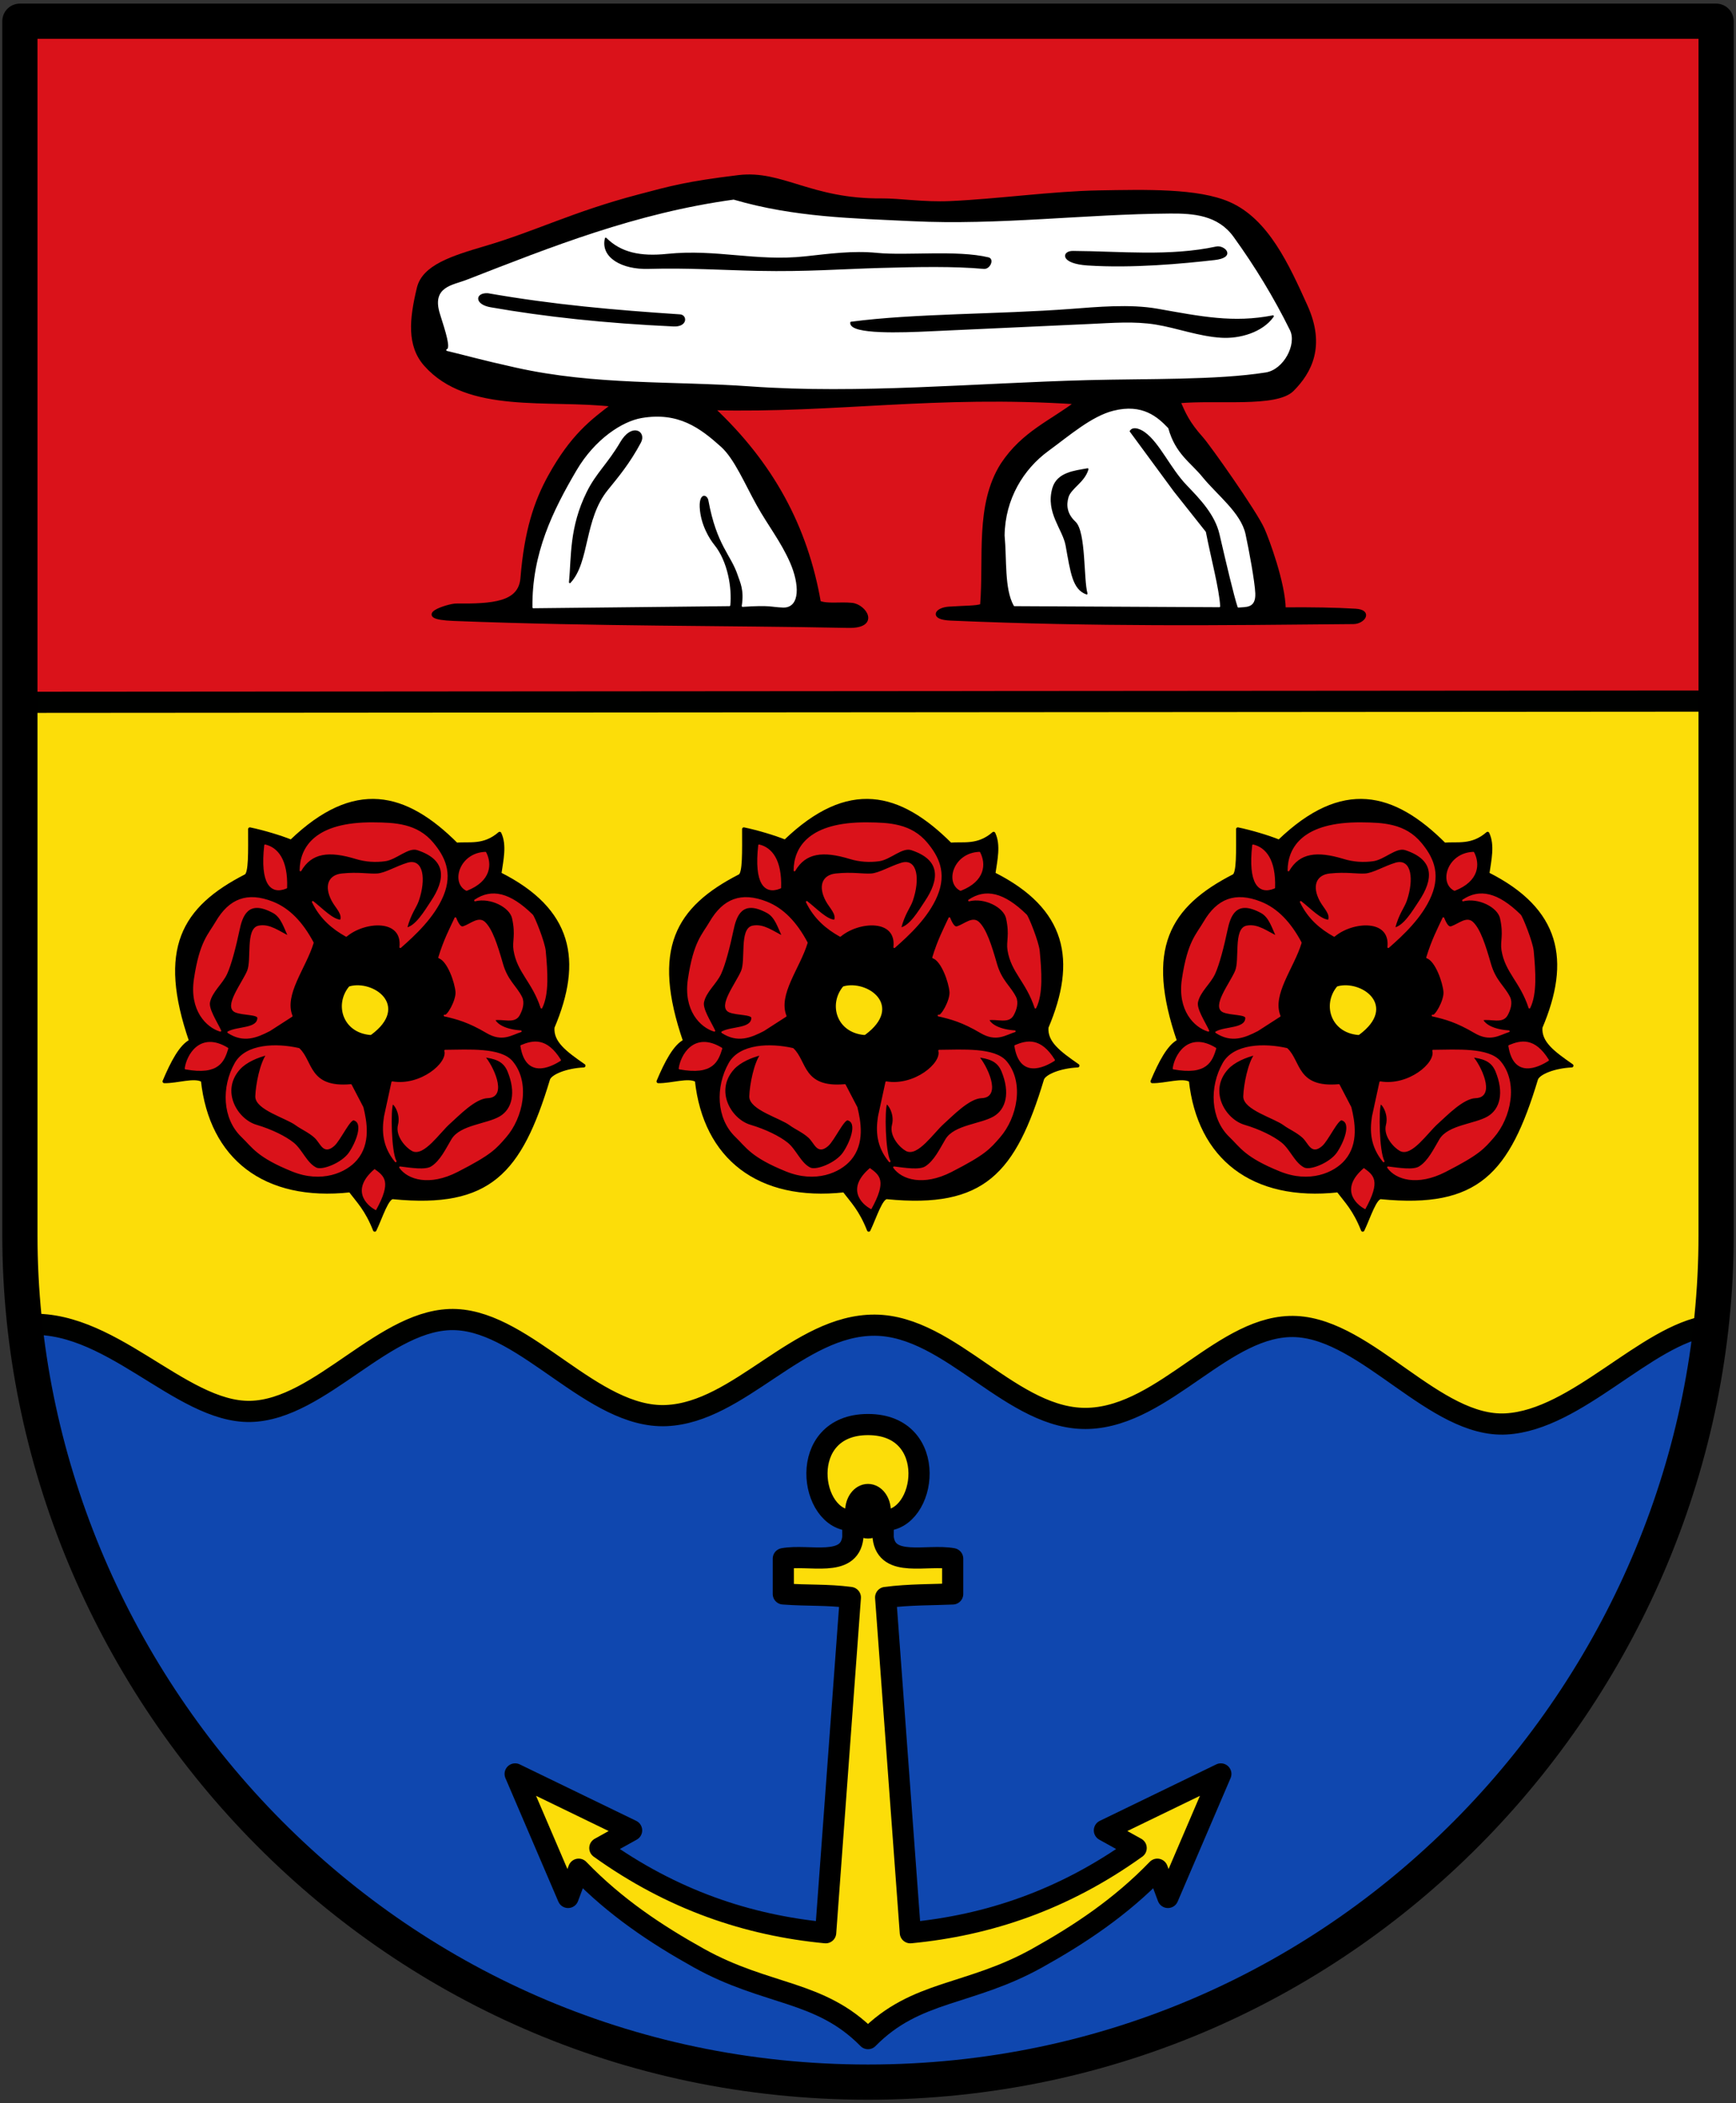 <svg xmlns="http://www.w3.org/2000/svg" viewBox="0 0 461.25 558.75" height="596" width="492">
    <rect x="0" y="0" width="461.25" height="558.75" fill="#333333" stroke="none"/>
    <path d="m5.285 5.632 448.818-.322v180.937h-450Z" style="fill:#da121a;stroke:none;stroke-width:.938px;stroke-linecap:butt;stroke-linejoin:miter;stroke-opacity:1"/>
    <path d="M454.103 352.185c-16.86 2.458-35.045 25.015-53.93 26.085-18.885 1.07-36.848-24.956-55.795-25.865-18.947-.91-34.728 23.56-55.056 24.387-20.328.827-36.563-24.657-56.904-24.757-20.341-.1-35.965 23.195-55.425 24.018-19.46.823-37.045-24.647-55.796-25.496-18.75-.85-35.931 24.003-54.686 24.387-18.755.385-39.695-25.4-62.408-22.76C26 472.21 114.52 551.865 230.625 553.119c116.106 1.254 219.61-100.487 223.478-200.933Z" style="fill:#0f47af;stroke:none;stroke-width:.938px;stroke-linecap:butt;stroke-linejoin:miter;stroke-opacity:1"/>
    <path style="fill:#fcdd09;stroke:#000100;stroke-width:5.625;stroke-linecap:butt;stroke-linejoin:miter;stroke-miterlimit:4;stroke-dasharray:none;stroke-opacity:1" d="m5.285 186.57 448.818-.323v165.938c-16.86 2.458-35.045 25.015-53.93 26.085-18.885 1.07-36.848-24.956-55.795-25.865-18.947-.91-34.728 23.56-55.056 24.387-20.328.827-36.563-24.657-56.904-24.757-20.341-.1-35.965 23.195-55.425 24.018-19.46.823-37.045-24.647-55.796-25.496-18.75-.85-35.931 24.003-54.686 24.387-18.755.385-37.82-25.587-60.533-22.947Z"/>
    <path style="fill:#fcdd09;stroke:#000;stroke-width:5.625;stroke-linecap:round;stroke-linejoin:round;stroke-miterlimit:4;stroke-dasharray:none;stroke-opacity:1" d="M185.655 520.158c-11.231-6.257-22.145-13.483-31.905-23.598l-2.812 7.5-14.063-32.813 30.938 15-8.438 4.688c19.257 13.811 39.35 20.522 60 22.5l6.563-89.063c-6.232-.82-11.025-.445-17.813-.937v-9.375c6.845-1.24 17.516 2.534 18.47-5.625l-.017-4.533c-11.602.366-15.12-25.467 4.047-25.467 19.168 0 15.65 25.833 4.047 25.467l-.015 4.533c.953 8.16 11.623 4.385 18.468 5.625v9.375c-4.96.231-11.58.117-17.813.937l6.563 89.063c20.65-1.978 40.743-8.689 60-22.5l-8.438-4.688 30.938-15-14.063 32.813-2.812-7.5c-9.76 10.115-20.674 17.34-31.905 23.598-18.16 10.116-32.211 8.41-44.97 21.402-12.759-12.993-26.81-11.286-44.97-21.402z"/>
    <ellipse style="opacity:1;fill:#000;fill-opacity:1;stroke:#000;stroke-width:5.625;stroke-linecap:round;stroke-linejoin:round;stroke-miterlimit:4;stroke-dasharray:none;stroke-dashoffset:0;stroke-opacity:1" cx="230.625" cy="401.46" rx="3.266" ry="4.442"/>
    <path style="fill:#000;stroke:#000;stroke-width:.938;stroke-linecap:round;stroke-linejoin:round;stroke-miterlimit:4;stroke-dasharray:none;stroke-opacity:1" d="M121.197 160.794c-1.994-.016-12.238 3.244-.554 3.695 38.887 1.502 71.739 1.179 104.755 1.847 8.035.163 4.358-5.394.923-5.727-3.174-.308-6.466.318-8.683-.554-3.486-20.067-12.557-36.825-28.267-51.546 32.947.8 58.96-4.037 96.718-1.57-6.698 5.157-14.169 7.992-19.769 16.443-6.828 10.766-4.393 24.74-5.45 37.504-1.603.547-4.093.43-8.776.74-3.164.209-4.998 2.532.555 2.77 38.997 1.678 71.47 1.256 106.971.924 2.536-.023 4.707-2.886.554-3.14-5.375-.33-11.4-.428-19.03-.37-.08-6.877-4.422-18.555-5.634-21.247-2.074-4.605-14.274-21.892-16.258-24.11-3.653-4.08-4.68-6.558-6.097-9.792 10.3-.94 25.93 1.148 30.207-3.14 4.72-4.734 8.368-11.618 3.603-22.17-4.888-10.822-10.308-22.814-20.431-27.254-8.31-3.645-22.104-3.256-34.626-3.046-12.12.203-26.914 2.282-39.504 2.839-7.023.31-13.36-.752-18.165-.712-18.877.16-26.502-7.598-38.032-6.191-13.943 1.7-17.946 2.872-26.713 5.191-17.262 4.567-26.994 9.667-40.537 13.653-8.819 2.596-16.352 4.976-17.736 10.716-2 8.289-2.663 15.23 1.847 20.323 11.277 12.73 32.582 8.715 49.883 10.715-5.726 4.302-10.945 8.283-16.812 18.845-3.87 6.967-6.39 14.812-7.39 27.159-.556 6.856-7.93 7.28-17.552 7.205z"/>
    <path style="fill:#fff;stroke:#fff;stroke-width:.469;stroke-linecap:round;stroke-linejoin:round;stroke-miterlimit:4;stroke-dasharray:none;stroke-opacity:1" d="m141.705 161.348 52.1-.554c.456-4.444-.625-11.553-4.25-15.981-1.114-1.363-3.655-5.284-3.88-10.07-.199-4.267 2.418-3.773 2.772-1.847 2.191 11.909 5.916 14.261 7.76 19.769.657 1.964 1.79 4.037 1.108 8.314 7.525-.499 7.326.053 10.716.184 4.36.17 4.152-5.965 1.663-11.639-2.429-5.535-5.84-9.795-8.816-15.127-3.181-5.7-5.959-12.386-9.475-15.542-5.488-4.925-11.174-9.224-20.877-7.575-4.998.85-12.254 5.454-17.182 13.857-6.235 10.63-11.814 21.942-11.64 36.211zM295.88 109.34c-5.725 1.449-11.427 6.425-17.274 10.716-6.43 4.72-11.306 12.53-11.454 22.17.61 6.418-.083 14.102 2.401 18.568l54.41.277c-.224-4.482-2.525-13.117-3.788-19.676l-8.498-10.716-11.824-16.073c.764-1.785 3-1.037 4.434 0 4.11 2.971 6.757 9.54 11.27 14.226 3.461 3.594 7.46 7.751 8.683 13.025 1.862 8.026 3.818 16.327 4.804 19.306 2.055-.21 4.38.242 4.249-3.51-.105-3.01-1.71-11.665-2.587-15.704-1.221-5.626-7.54-10.322-11.454-15.15-3.006-3.708-7.15-6.079-9.053-12.932-2.76-2.887-6.7-6.454-14.318-4.527zM118.796 92.99c1.313-.4-.155-4.825-1.663-9.607-2.232-7.076 3.091-7.337 7.02-8.868 22.497-8.77 44.925-17.698 70.76-21.247 16.18 4.723 31.756 4.958 47.482 5.727 22.838 1.117 45.68-1.873 68.543-2.032 6.197-.043 12.55.444 16.628 6.097 5.705 7.909 10.672 16.062 14.965 24.757 1.773 3.591-1.625 10.168-6.282 10.9-13.116 2.063-31.474 1.614-47.297 2.032-29.863.79-60.75 3.737-89.604 1.663-20.385-1.465-41.092-.259-62.262-4.988-9.657-2.158-12.194-2.956-18.29-4.434z"/>
    <path style="fill:#000;stroke:#000;stroke-width:.469;stroke-linecap:round;stroke-linejoin:round;stroke-miterlimit:4;stroke-dasharray:none;stroke-opacity:1" d="M156.114 130.775c-4.632 9.387-4.05 16.94-4.703 23.907 5.088-5.487 3.514-16.805 9.929-24.69 2.816-3.463 5.848-7.09 8.753-12.542 1.432-2.688-2.133-4.935-5.095.13-3.321 5.68-6.44 8.242-8.884 13.195zM288.975 124.635c-3.322.606-7.967.988-9.145 5.095-1.837 6.402 2.73 10.746 3.527 15.154 1.311 7.244 1.821 11.535 5.356 12.803-1.066-3.683-.372-16.378-3.135-18.943-2.256-2.094-2.558-4.458-1.914-6.687.716-2.474 4.33-4.034 5.31-7.422zM226.137 85.704c16.65-2.222 39.135-1.958 58.265-3.396 7.086-.533 15.786-1.359 23.117-.061 11.613 2.056 20.153 3.822 30.707 1.759-2.903 4.122-8.938 5.785-13.717 5.487-6.045-.377-11.662-2.568-17.422-3.503-5.708-.926-11.551-.432-17.59-.155l-42.719 1.96c-6.739.309-20.913.893-20.641-2.09zM285.055 66.892c12.455.07 25.7 1.508 38.147-1.175 1.962-.424 5.106 2.499-.522 3.135-8.496.96-21.737 2.224-33.705 1.437-7.04-.463-6.685-3.412-3.92-3.397zM180.674 83.745c-17.42-1.16-33.33-2.526-51.08-5.618-3.168-.154-3.238 2.56.784 3.266 14.346 2.518 30.528 4.267 48.598 5.095 3.482.16 3.366-2.632 1.698-2.743zM160.948 63.365c3.948 3.93 9.169 5.05 16.33 4.311 13.084-1.35 23.525 2.07 36.71.653 6.375-.685 12.538-1.56 19.073-.914 7.824.772 21.193-.816 29.524 1.176 1.343.32.277 2.746-1.175 2.612-7.911-.728-17.582-.53-27.304-.26-10.423.287-19.675 1.046-32.66.783-9.33-.19-18.772-.83-29.132-.523-6.984.208-12.552-2.947-11.366-7.838z"/>
    <path d="M5.285 5.632v322.455c0 118.53 96.46 225.031 225.34 225.031s225.34-106.5 225.34-225.031V5.632Z" style="fill:none;stroke:#000;stroke-width:9.353;stroke-linecap:round;stroke-linejoin:round;stroke-miterlimit:4;stroke-dasharray:none;stroke-opacity:1"/>
    <path style="fill:#000;stroke:#000;stroke-width:.938px;stroke-linecap:round;stroke-linejoin:round;stroke-opacity:1" d="M174.907 287.281c2.09-4.977 4.442-9.474 7.055-10.712-8.413-24.436-2.123-35.306 14.631-43.895 1.21-.756 1.055-6.43 1.046-12.411 3.389.694 8.076 2.083 10.973 3.266 16.866-16.243 30.353-12.74 43.895.784 3.49-.293 7.345.725 11.496-2.874 1.46 3.084.535 6.963 0 10.712 19.027 9.562 21.632 23.047 14.11 40.76-.329 4.088 3.273 6.742 8.23 10.19-4.732.222-8.823 1.921-9.406 3.527-7.506 24.872-15.677 33.948-41.152 31.484-1.654-.344-3.31 5.167-4.964 8.622-2.177-5.504-4.355-7.563-6.532-10.45-22.776 2.496-36.975-8.81-39.192-29.264-2.147-1.337-6.778.333-10.19.261z"/>
    <path style="fill:#fcdd09;stroke:#fcdd09;stroke-width:.938;stroke-linecap:round;stroke-linejoin:round;stroke-miterlimit:4;stroke-dasharray:none;stroke-opacity:1" d="M224.289 262.46c5.81-1.599 15.2 4.684 5.356 12.018-6.895-.61-8.95-7.534-5.356-12.018z"/>
    <path style="fill:#da121a;stroke:#da121a;stroke-width:.469;stroke-linecap:round;stroke-linejoin:round;stroke-miterlimit:4;stroke-dasharray:none;stroke-opacity:1" d="M214.36 239.598c2.157 4.413 5.342 7.026 8.884 9.014 4.915-4.115 15.211-4.8 14.37 3.005 3.723-3.26 8.861-8.014 11.235-13.718 2.552-6.13.249-10.397-2.613-13.847-4.23-5.103-10.096-5.308-15.807-5.357-15.294-.13-19.296 6.46-19.335 12.542 2.852-4.883 7.53-5.47 14.763-3.266 2.585.787 5.16.928 7.681.589 2.982-.402 6.107-3.774 8.649-2.94 8.31 2.723 7.475 8.317 3.788 13.847-1.828 2.743-4.14 6.73-6.793 7.185 1.045-4.056 2.5-5.58 3.135-7.446 1.921-5.636 1.22-10.996-2.743-9.798-2.988.903-5.907 2.725-8.1 2.874-2.187.148-5.064-.467-9.406 0-3.432.369-4.475 3.154-2.482 6.924 1.004 1.898 2.992 3.57 2.22 5.356-2.216-.065-4.91-2.987-7.446-4.964zM207.306 235.81c.238-7.326-2.401-10.475-5.618-11.236-1.123 10.088 1.535 12.947 5.618 11.235zM208.743 269.906c-2.306-5.77 3.59-12.766 5.617-19.465-2.84-5.325-6.32-8.986-10.712-10.713-6.717-2.64-11.393-.756-14.893 5.226-2.041 3.489-4.256 5.201-5.748 15.154-1.232 8.218 3.223 12.65 6.793 13.717-1.267-2.642-3.402-5.81-2.962-7.697.662-2.84 3.307-4.854 4.53-7.457 1.16-2.47 2.43-7.494 3.266-11.496.808-3.874 2.354-8.603 9.275-4.834 2.267 1.234 2.992 4.15 4.18 6.532-2.644-1.192-5.17-3.348-8.099-2.743-3.316.684-1.586 8.88-2.874 11.888-1.402 3.275-6.286 9.447-3.266 10.712 1.97.826 6.043.5 6.01 1.699-.087 3.089-5.444 2.395-7.97 3.788 4.099 2.69 7.56 1.237 10.974-.522zM255.227 236.412c6.365-2.502 6.511-6.948 4.993-9.883-6.686.234-8.952 7.901-4.993 9.883zM191.675 278.533c-7.31-4.44-10.69 2.04-11.112 5.318 8.843 1.636 10.103-2.089 11.112-5.318zM227.577 294.194l-3.1-5.946c-11.374 1.03-10.274-6.333-13.835-9.602-5.97-1.351-13.998-1.17-16.83 3.875-3.534 6.294-3.257 14.562 1.746 19.358 2.918 2.798 4.068 5.35 13.4 9.118 7.706 3.11 14.131.365 16.989-3.014 3.627-4.289 2.546-10.06 1.63-13.79zm-12.396 16.176c-2.607-1.305-3.82-4.869-6.066-6.663-2.132-1.703-5.846-3.52-9.768-4.677-5.277-1.557-9.778-9.256-4.501-15.11 1.728-1.917 4.863-3.25 7.456-3.851-1.775 2.294-2.892 8.168-2.986 11.158-.105 3.383 8.006 5.569 10.632 7.521 1.37 1.02 3.465 1.896 5.023 3.33 1.693 1.558 2.216 4.5 4.896 2.209 1.624-1.388 4.244-7.198 5.402-6.886 2.984.803.645 6.394-1.151 8.95-1.936 2.753-7.203 4.886-8.937 4.019zM269.752 277.85c1.306 8.452 7.527 5.563 10.308 3.777-3.656-5.862-7.187-5.083-10.308-3.777zM235.485 287.506c7.511 1.263 15.008-4.988 14.05-8.39 6.213-.049 14.71-.659 17.747 2.954 4.643 5.525 2.778 14.74-1.777 19.962-2.657 3.047-3.836 4.516-12.796 9.1-7.397 3.786-13.017 2.02-15.166-1.025 2.908.36 6.722.982 8.37-.036 2.482-1.532 4.014-4.857 5.495-7.322 2.233-3.715 9.204-3.907 12.732-5.974 3.414-2 4.547-6.526 2.15-12.291-1.245-2.993-3.842-3.474-6.479-3.842 2.065 2.173 6.273 10.7 1 10.854-3.384.098-7.782 4.724-10.222 6.903-2.658 2.372-6.882 8.707-9.768 7.16-1.52-.813-4.344-3.796-3.597-6.692.834-3.233-1.497-6.23-1.756-5.648-.662 1.493-.515 12.732.907 15.293-3.332-4.073-3.45-8.078-2.87-11.875zM257.471 239.206c4.049-1.039 9.37 1.583 10.06 4.703 1.005 4.544.01 6.104.392 8.491.935 5.852 4.917 8.32 7.185 15.285 1.841-3.726 1.414-9.558.914-15.023-.216-2.363-2.903-9.053-3.396-9.537-5.996-5.874-10.761-6.89-15.155-3.92zM252.246 243.909c.975 2.425 1.615 2.562 2.22 2.351 1.937-.674 3.944-2.626 5.488-1.175 1.923 1.806 3.285 6.025 4.703 10.973 1.305 4.554 3.645 5.983 5.095 8.884.718 1.438.125 3.317-.654 4.703-1.21 2.153-4.18.741-6.532 1.176.6 1.507 3.04 2.878 7.055 3.135-2.598.818-4.916 2.68-9.014.261-4.85-2.863-7.897-3.673-11.235-4.442.7.584 3.307-3.944 3.135-6.27-.185-2.51-2.17-8.32-4.572-9.145 1.393-4.575 2.917-7.452 4.31-10.451z"/>
    <path d="M306.157 287.281c2.09-4.977 4.442-9.474 7.055-10.712-8.413-24.436-2.123-35.306 14.631-43.895 1.21-.756 1.055-6.43 1.046-12.411 3.389.694 8.076 2.083 10.973 3.266 16.866-16.243 30.353-12.74 43.895.784 3.49-.293 7.345.725 11.496-2.874 1.46 3.084.535 6.963 0 10.712 19.027 9.562 21.632 23.047 14.11 40.76-.329 4.088 3.273 6.742 8.23 10.19-4.732.222-8.823 1.921-9.406 3.527-7.506 24.872-15.677 33.948-41.152 31.484-1.654-.344-3.31 5.167-4.964 8.622-2.177-5.504-4.355-7.563-6.532-10.45-22.776 2.496-36.975-8.81-39.192-29.264-2.147-1.337-6.778.333-10.19.261z" style="fill:#000;stroke:#000;stroke-width:.938px;stroke-linecap:round;stroke-linejoin:round;stroke-opacity:1"/>
    <path d="M355.539 262.46c5.81-1.599 15.2 4.684 5.356 12.018-6.895-.61-8.95-7.534-5.356-12.018z" style="fill:#fcdd09;stroke:#fcdd09;stroke-width:.938;stroke-linecap:round;stroke-linejoin:round;stroke-miterlimit:4;stroke-dasharray:none;stroke-opacity:1"/>
    <path d="M345.61 239.598c2.157 4.413 5.342 7.026 8.884 9.014 4.915-4.115 15.211-4.8 14.37 3.005 3.723-3.26 8.861-8.014 11.235-13.718 2.552-6.13.249-10.397-2.613-13.847-4.23-5.103-10.096-5.308-15.807-5.357-15.294-.13-19.296 6.46-19.335 12.542 2.852-4.883 7.53-5.47 14.763-3.266 2.585.787 5.16.928 7.681.589 2.982-.402 6.107-3.774 8.649-2.94 8.31 2.723 7.475 8.317 3.788 13.847-1.828 2.743-4.14 6.73-6.793 7.185 1.045-4.056 2.5-5.58 3.135-7.446 1.921-5.636 1.22-10.996-2.743-9.798-2.988.903-5.907 2.725-8.1 2.874-2.187.148-5.064-.467-9.406 0-3.432.369-4.475 3.154-2.482 6.924 1.004 1.898 2.992 3.57 2.22 5.356-2.216-.065-4.91-2.987-7.446-4.964zM338.556 235.81c.238-7.326-2.401-10.475-5.618-11.236-1.123 10.088 1.535 12.947 5.618 11.235zM339.993 269.906c-2.306-5.77 3.59-12.766 5.617-19.465-2.84-5.325-6.32-8.986-10.712-10.713-6.717-2.64-11.393-.756-14.893 5.226-2.041 3.489-4.256 5.201-5.748 15.154-1.232 8.218 3.223 12.65 6.793 13.717-1.267-2.642-3.402-5.81-2.962-7.697.662-2.84 3.307-4.854 4.53-7.457 1.16-2.47 2.43-7.494 3.266-11.496.808-3.874 2.354-8.603 9.275-4.834 2.267 1.234 2.992 4.15 4.18 6.532-2.644-1.192-5.17-3.348-8.099-2.743-3.316.684-1.586 8.88-2.874 11.888-1.402 3.275-6.286 9.447-3.266 10.712 1.97.826 6.043.5 6.01 1.699-.087 3.089-5.444 2.395-7.97 3.788 4.099 2.69 7.56 1.237 10.974-.522zM386.477 236.412c6.365-2.502 6.511-6.948 4.993-9.883-6.686.234-8.952 7.901-4.993 9.883zM322.925 278.533c-7.31-4.44-10.69 2.04-11.112 5.318 8.843 1.636 10.103-2.089 11.112-5.318zM358.827 294.194l-3.1-5.946c-11.374 1.03-10.274-6.333-13.835-9.602-5.97-1.351-13.998-1.17-16.83 3.875-3.534 6.294-3.257 14.562 1.746 19.358 2.918 2.798 4.068 5.35 13.4 9.118 7.706 3.11 14.131.365 16.989-3.014 3.627-4.289 2.546-10.06 1.63-13.79zm-12.396 16.176c-2.607-1.305-3.82-4.869-6.066-6.663-2.132-1.703-5.846-3.52-9.768-4.677-5.277-1.557-9.778-9.256-4.501-15.11 1.728-1.917 4.863-3.25 7.456-3.851-1.775 2.294-2.892 8.168-2.986 11.158-.105 3.383 8.006 5.569 10.632 7.521 1.37 1.02 3.465 1.896 5.023 3.33 1.693 1.558 2.216 4.5 4.896 2.209 1.624-1.388 4.244-7.198 5.402-6.886 2.984.803.645 6.394-1.151 8.95-1.936 2.753-7.203 4.886-8.937 4.019zM401.002 277.85c1.306 8.452 7.527 5.563 10.308 3.777-3.656-5.862-7.187-5.083-10.308-3.777zM366.735 287.506c7.511 1.263 15.008-4.988 14.05-8.39 6.213-.049 14.71-.659 17.747 2.954 4.643 5.525 2.778 14.74-1.777 19.962-2.657 3.047-3.836 4.516-12.796 9.1-7.397 3.786-13.017 2.02-15.166-1.025 2.908.36 6.722.982 8.37-.036 2.482-1.532 4.014-4.857 5.495-7.322 2.233-3.715 9.204-3.907 12.732-5.974 3.414-2 4.547-6.526 2.15-12.291-1.245-2.993-3.842-3.474-6.479-3.842 2.065 2.173 6.273 10.7 1 10.854-3.384.098-7.782 4.724-10.222 6.903-2.658 2.372-6.882 8.707-9.768 7.16-1.52-.813-4.344-3.796-3.597-6.692.834-3.233-1.497-6.23-1.756-5.648-.662 1.493-.515 12.732.907 15.293-3.332-4.073-3.45-8.078-2.87-11.875zM388.721 239.206c4.049-1.039 9.37 1.583 10.06 4.703 1.005 4.544.01 6.104.392 8.491.935 5.852 4.917 8.32 7.185 15.285 1.841-3.726 1.414-9.558.914-15.023-.216-2.363-2.903-9.053-3.396-9.537-5.996-5.874-10.761-6.89-15.155-3.92zM383.496 243.909c.975 2.425 1.615 2.562 2.22 2.351 1.937-.674 3.944-2.626 5.488-1.175 1.923 1.806 3.285 6.025 4.703 10.973 1.305 4.554 3.645 5.983 5.095 8.884.718 1.438.125 3.317-.654 4.703-1.21 2.153-4.18.741-6.532 1.176.6 1.507 3.04 2.878 7.055 3.135-2.598.818-4.916 2.68-9.014.261-4.85-2.863-7.897-3.673-11.235-4.442.7.584 3.307-3.944 3.135-6.27-.185-2.51-2.17-8.32-4.572-9.145 1.393-4.575 2.917-7.452 4.31-10.451z" style="fill:#da121a;stroke:#da121a;stroke-width:.469;stroke-linecap:round;stroke-linejoin:round;stroke-miterlimit:4;stroke-dasharray:none;stroke-opacity:1"/>
    <path d="M43.657 287.281c2.09-4.977 4.442-9.474 7.055-10.712-8.413-24.436-2.123-35.306 14.631-43.895 1.21-.756 1.055-6.43 1.046-12.411 3.389.694 8.076 2.083 10.973 3.266 16.866-16.243 30.353-12.74 43.895.784 3.49-.293 7.345.725 11.496-2.874 1.46 3.084.535 6.963 0 10.712 19.027 9.562 21.632 23.047 14.11 40.76-.329 4.088 3.273 6.742 8.23 10.19-4.732.222-8.823 1.921-9.406 3.527-7.506 24.872-15.677 33.948-41.152 31.484-1.654-.344-3.31 5.167-4.964 8.622-2.177-5.504-4.355-7.563-6.532-10.45-22.776 2.496-36.975-8.81-39.192-29.264-2.147-1.337-6.778.333-10.19.261z" style="fill:#000;stroke:#000;stroke-width:.938px;stroke-linecap:round;stroke-linejoin:round;stroke-opacity:1"/>
    <path d="M93.039 262.46c5.81-1.599 15.2 4.684 5.356 12.018-6.895-.61-8.95-7.534-5.356-12.018z" style="fill:#fcdd09;stroke:#fcdd09;stroke-width:.938;stroke-linecap:round;stroke-linejoin:round;stroke-miterlimit:4;stroke-dasharray:none;stroke-opacity:1"/>
    <path d="M83.11 239.598c2.157 4.413 5.342 7.026 8.884 9.014 4.915-4.115 15.211-4.8 14.37 3.005 3.723-3.26 8.861-8.014 11.235-13.718 2.552-6.13.249-10.397-2.613-13.847-4.23-5.103-10.096-5.308-15.807-5.357-15.294-.13-19.296 6.46-19.335 12.542 2.852-4.883 7.53-5.47 14.763-3.266 2.585.787 5.16.928 7.681.589 2.982-.402 6.107-3.774 8.649-2.94 8.31 2.723 7.475 8.317 3.788 13.847-1.828 2.743-4.14 6.73-6.793 7.185 1.045-4.056 2.5-5.58 3.135-7.446 1.921-5.636 1.22-10.996-2.743-9.798-2.988.903-5.907 2.725-8.1 2.874-2.187.148-5.064-.467-9.406 0-3.432.369-4.475 3.154-2.482 6.924 1.004 1.898 2.992 3.57 2.22 5.356-2.216-.065-4.91-2.987-7.446-4.964zM76.056 235.81c.238-7.326-2.401-10.475-5.618-11.236-1.123 10.088 1.535 12.947 5.618 11.235zM77.493 269.906c-2.306-5.77 3.59-12.766 5.617-19.465-2.84-5.325-6.32-8.986-10.712-10.713-6.717-2.64-11.393-.756-14.893 5.226-2.041 3.489-4.256 5.201-5.748 15.154-1.232 8.218 3.223 12.65 6.793 13.717-1.267-2.642-3.402-5.81-2.962-7.697.662-2.84 3.307-4.854 4.53-7.457 1.16-2.47 2.43-7.494 3.266-11.496.808-3.874 2.354-8.603 9.275-4.834 2.267 1.234 2.992 4.15 4.18 6.532-2.644-1.192-5.17-3.348-8.099-2.743-3.316.684-1.586 8.88-2.874 11.888-1.402 3.275-6.286 9.447-3.266 10.712 1.97.826 6.043.5 6.01 1.699-.087 3.089-5.444 2.395-7.97 3.788 4.099 2.69 7.56 1.237 10.974-.522zM123.977 236.412c6.365-2.502 6.511-6.948 4.993-9.883-6.686.234-8.952 7.901-4.993 9.883zM60.425 278.533c-7.31-4.44-10.69 2.04-11.112 5.318 8.843 1.636 10.103-2.089 11.112-5.318zM96.327 294.194l-3.1-5.946c-11.374 1.03-10.274-6.333-13.835-9.602-5.97-1.351-13.998-1.17-16.83 3.875-3.534 6.294-3.257 14.562 1.746 19.358 2.918 2.798 4.068 5.35 13.4 9.118 7.706 3.11 14.131.365 16.989-3.014 3.627-4.289 2.546-10.06 1.63-13.79zM83.931 310.37c-2.607-1.305-3.82-4.869-6.066-6.663-2.132-1.703-5.846-3.52-9.768-4.677-5.277-1.557-9.778-9.256-4.501-15.11 1.728-1.917 4.863-3.25 7.456-3.851-1.775 2.294-2.892 8.168-2.986 11.158-.105 3.383 8.006 5.569 10.632 7.521 1.37 1.02 3.465 1.896 5.023 3.33 1.693 1.558 2.216 4.5 4.896 2.209 1.624-1.388 4.244-7.198 5.402-6.886 2.984.803.645 6.394-1.151 8.95-1.936 2.753-7.203 4.886-8.937 4.019zM138.502 277.85c1.306 8.452 7.527 5.563 10.308 3.777-3.656-5.862-7.187-5.083-10.308-3.777zM104.235 287.506c7.511 1.263 15.008-4.988 14.05-8.39 6.213-.049 14.71-.659 17.747 2.954 4.643 5.525 2.778 14.74-1.777 19.962-2.657 3.047-3.836 4.516-12.796 9.1-7.397 3.786-13.017 2.02-15.166-1.025 2.908.36 6.722.982 8.37-.036 2.482-1.532 4.014-4.857 5.495-7.322 2.233-3.715 9.204-3.907 12.732-5.974 3.414-2 4.547-6.526 2.15-12.291-1.245-2.993-3.842-3.474-6.479-3.842 2.065 2.173 6.273 10.7 1 10.854-3.384.098-7.782 4.724-10.222 6.903-2.658 2.372-6.882 8.707-9.768 7.16-1.52-.813-4.344-3.796-3.597-6.692.834-3.233-1.497-6.23-1.756-5.648-.662 1.493-.515 12.732.907 15.293-3.332-4.073-3.45-8.078-2.87-11.875zM126.221 239.206c4.049-1.039 9.37 1.583 10.06 4.703 1.005 4.544.01 6.104.392 8.491.935 5.852 4.917 8.32 7.185 15.285 1.841-3.726 1.414-9.558.914-15.023-.216-2.363-2.903-9.053-3.396-9.537-5.996-5.874-10.761-6.89-15.155-3.92zM120.996 243.909c.975 2.425 1.615 2.562 2.22 2.351 1.937-.674 3.944-2.626 5.488-1.175 1.923 1.806 3.285 6.025 4.703 10.973 1.305 4.554 3.645 5.983 5.095 8.884.718 1.438.125 3.317-.654 4.703-1.21 2.153-4.18.741-6.532 1.176.6 1.507 3.04 2.878 7.055 3.135-2.598.818-4.916 2.68-9.014.261-4.85-2.863-7.897-3.673-11.235-4.442.7.584 3.307-3.944 3.135-6.27-.185-2.51-2.17-8.32-4.572-9.145 1.393-4.575 2.917-7.452 4.31-10.451z" style="fill:#da121a;stroke:#da121a;stroke-width:.469;stroke-linecap:round;stroke-linejoin:round;stroke-miterlimit:4;stroke-dasharray:none;stroke-opacity:1"/>
    <path style="fill:#da121a;stroke:#000;stroke-width:.281;stroke-linecap:butt;stroke-linejoin:miter;stroke-miterlimit:4;stroke-dasharray:none;stroke-opacity:1" d="M231.123 310.111c-6.546 5.505-2.533 9.867.438 11.316 4.38-7.856 2.298-9.327-.438-11.316zM99.52 310.372c-6.546 5.506-2.533 9.867.437 11.316 4.38-7.856 2.299-9.327-.438-11.316zM362.373 310.111c-6.546 5.505-2.533 9.867.438 11.316 4.38-7.856 2.298-9.327-.438-11.316z"/>
</svg>
